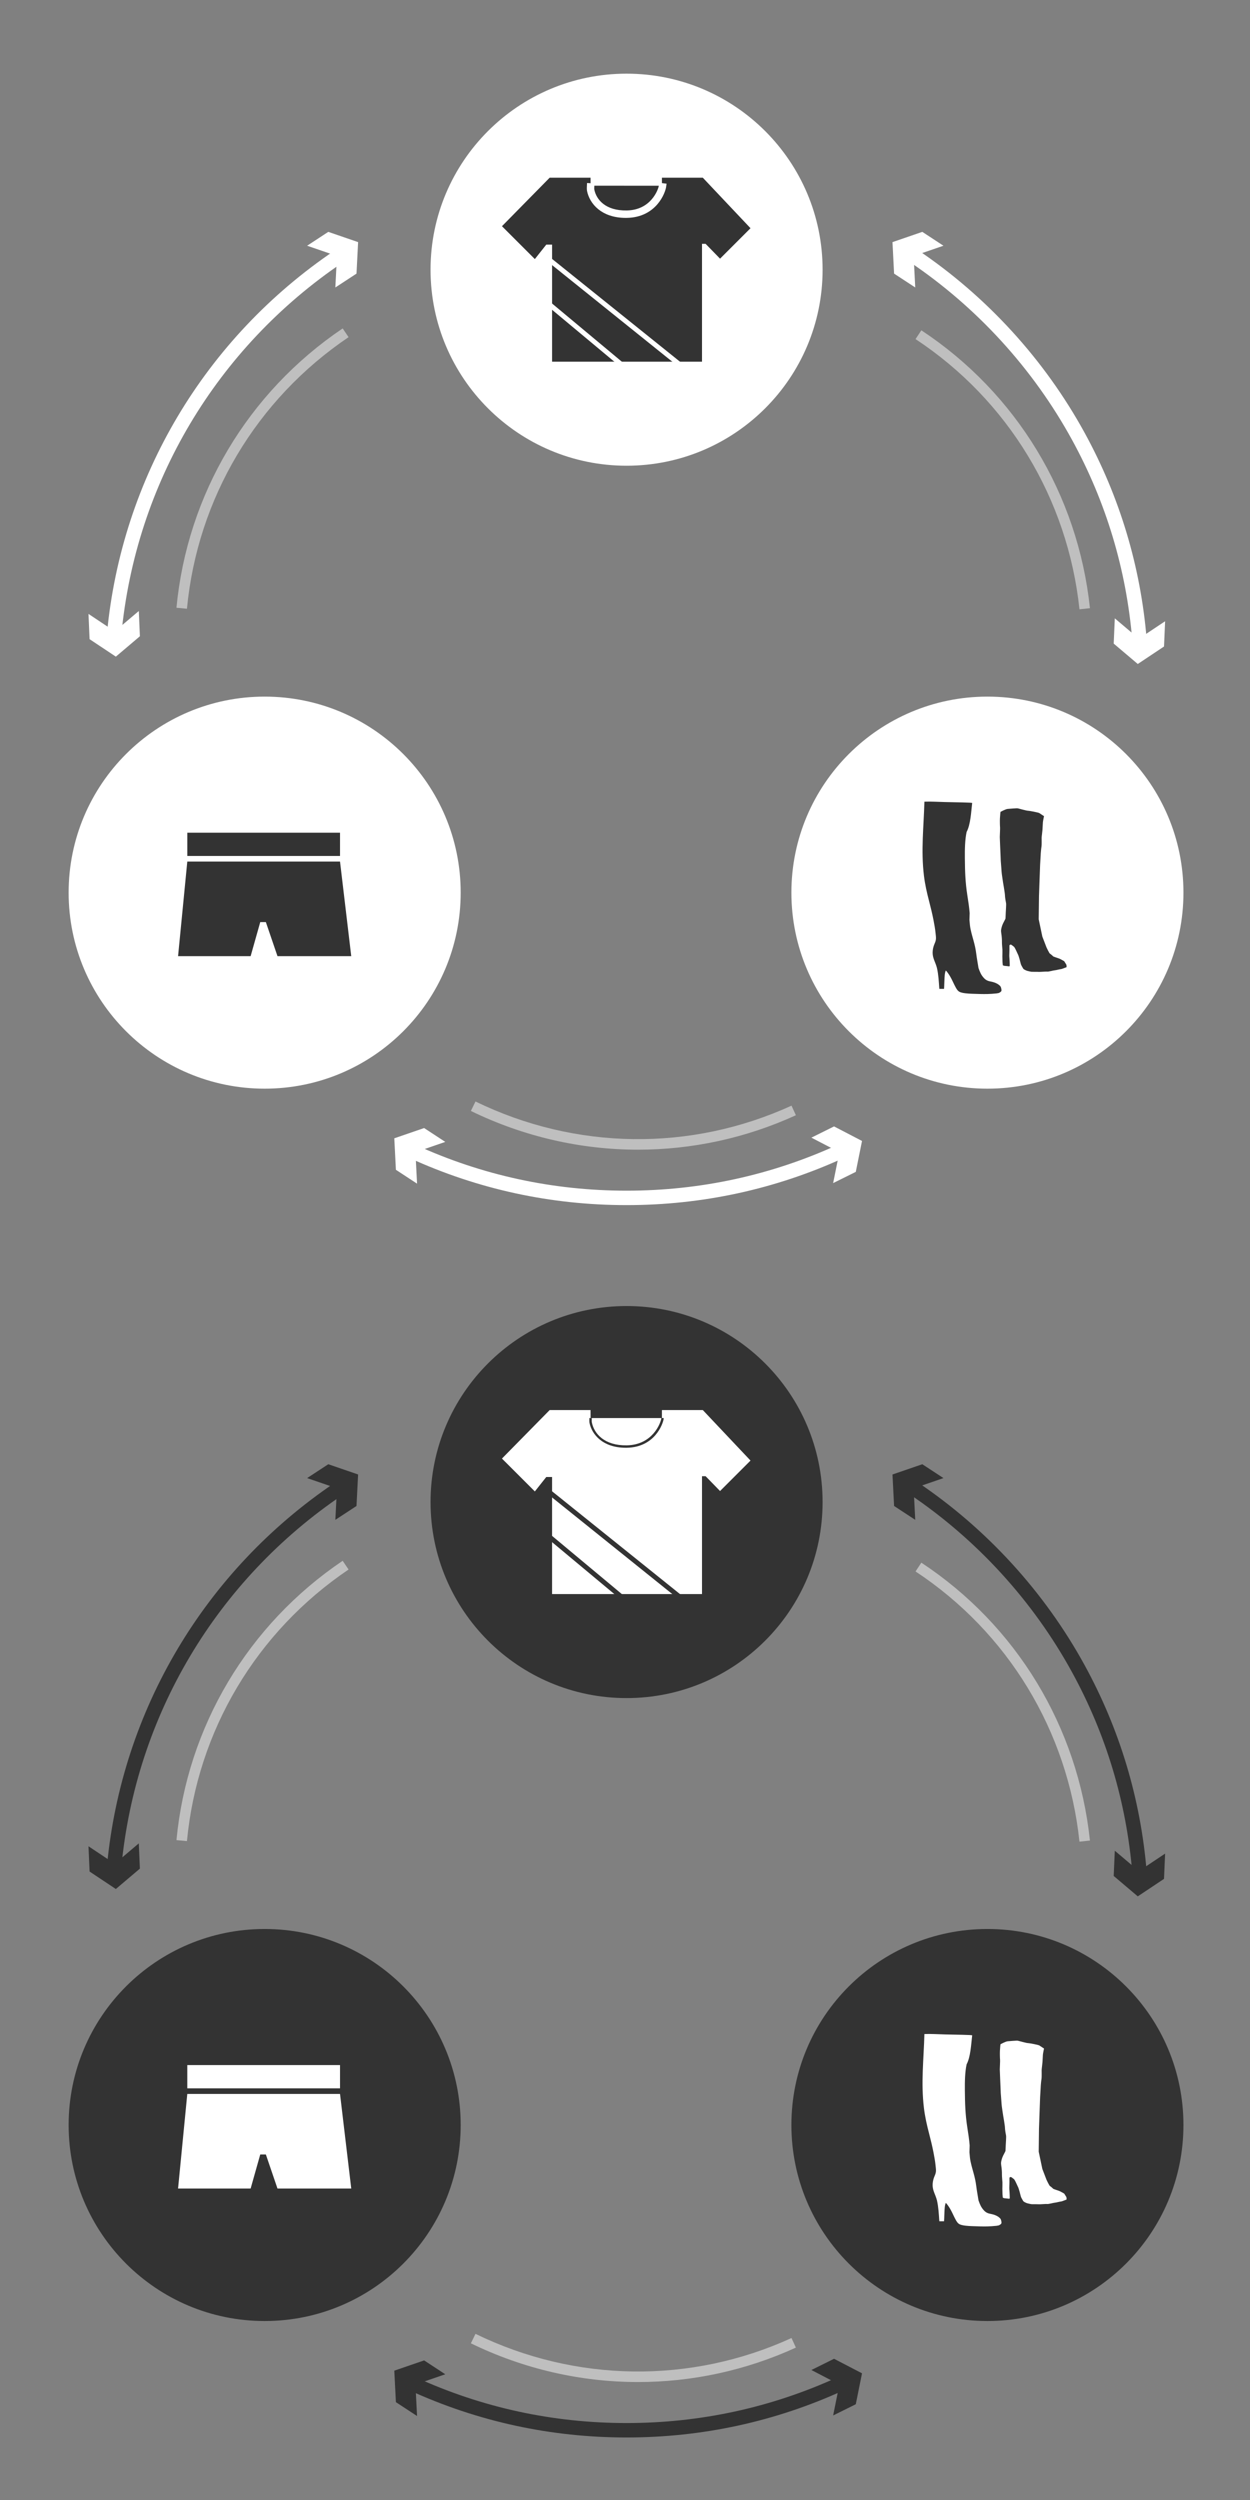 <?xml version="1.0" encoding="utf-8"?>
<!-- Generator: Adobe Illustrator 16.0.0, SVG Export Plug-In . SVG Version: 6.00 Build 0)  -->
<!DOCTYPE svg PUBLIC "-//W3C//DTD SVG 1.1//EN" "http://www.w3.org/Graphics/SVG/1.1/DTD/svg11.dtd">
<svg version="1.1" id="Layer_1" xmlns="http://www.w3.org/2000/svg" xmlns:xlink="http://www.w3.org/1999/xlink" x="0px" y="0px"
	 width="250px" height="500px" viewBox="0 0 250 500" enable-background="new 0 0 250 500" xml:space="preserve">
<rect x="0" y="0" width="250" height="500" fill="#808080" stroke="none"/>
<g>
	<path fill="#FFFFFF" d="M164.519,53.939c0,21.652-17.552,39.205-39.204,39.205l0,0c-21.652,0-39.205-17.552-39.205-39.205l0,0
		c0-21.652,17.552-39.205,39.205-39.205l0,0C146.967,14.735,164.519,32.287,164.519,53.939L164.519,53.939z"/>
</g>
<g>
	<path fill="#FFFFFF" d="M92.137,178.528c0,21.652-17.552,39.205-39.205,39.205l0,0c-21.652,0-39.205-17.552-39.205-39.205l0,0
		c0-21.652,17.552-39.205,39.205-39.205l0,0C74.585,139.324,92.137,156.876,92.137,178.528L92.137,178.528z"/>
</g>
<g>
	<path fill="#FFFFFF" d="M236.689,178.528c0,21.652-17.553,39.205-39.204,39.205l0,0c-21.652,0-39.205-17.552-39.205-39.205l0,0
		c0-21.652,17.553-39.205,39.205-39.205l0,0C219.137,139.324,236.689,156.876,236.689,178.528L236.689,178.528z"/>
</g>
<g>
	<path fill="#333333" d="M140.562,35.54h-8.178v1.604h0.281c-0.16,1.283-1.804,5.692-7.136,5.692c-5.332,0-7.256-4.811-7.256-4.811
		l-0.083-0.481h-0.068l-0.01-2.004h-8.178l-9.541,9.701l6.575,6.574l2.285-2.886h1.163v23.411h29.985V48.769h0.722l2.886,2.966
		l6.093-6.093L140.562,35.54z"/>
</g>
<g>
	<path fill="#333333" stroke="#FFFFFF" stroke-miterlimit="10" d="M118.121,37.143c0,0-0.035,0.666,0.008,0.882
		c0.421,2.136,2.43,4.903,7.256,4.811c5.215-0.1,6.976-4.409,7.136-5.692"/>
	<path fill="#333333" stroke="#FFFFFF" stroke-miterlimit="10" d="M125.155,43.078c-4.626,0-6.804-2.68-7.262-5.007
		c-0.047-0.233-0.018-0.825-0.012-0.941l0.48,0.025c-0.013,0.246-0.023,0.687,0.003,0.823c0.451,2.288,2.513,4.7,7.015,4.616
		c5.125-0.098,6.77-4.417,6.901-5.481l0.478,0.059c-0.152,1.22-1.848,5.797-7.369,5.903
		C125.311,43.077,125.232,43.078,125.155,43.078z"/>
</g>
<g>
	<path fill="#FFFFFF" d="M136.673,73.982c-0.105,0-0.212-0.035-0.302-0.106l-27.238-21.887c-0.207-0.167-0.24-0.469-0.074-0.676
		c0.166-0.207,0.47-0.24,0.676-0.074l27.239,21.887c0.207,0.167,0.239,0.469,0.073,0.676
		C136.953,73.921,136.813,73.982,136.673,73.982z"/>
</g>
<g>
	<path fill="#FFFFFF" d="M125.008,73.982c-0.109,0-0.218-0.037-0.308-0.112l-16.656-13.89c-0.204-0.17-0.232-0.473-0.061-0.678
		c0.17-0.204,0.473-0.232,0.677-0.061l16.656,13.89c0.203,0.17,0.23,0.473,0.061,0.677
		C125.282,73.924,125.146,73.982,125.008,73.982z"/>
</g>
<g>
	<g>
		<rect x="37.459" y="166.542" fill="#333333" width="30.546" height="4.65"/>
	</g>
	<g>
		<polygon fill="#333333" points="37.459,172.315 68.005,172.315 70.25,191.236 55.498,191.236 53.173,184.422 52.05,184.422 
			50.126,191.236 35.615,191.236 		"/>
	</g>
</g>
<g>
	<g>
		<path fill-rule="evenodd" clip-rule="evenodd" fill="#333333" d="M200.107,162.37c0,0,1.03-0.557,1.419-0.585
			c0.393-0.027,1.813-0.167,2.063-0.111c0.251,0.055,1.699,0.473,2.008,0.473c0.306,0,2.09,0.364,2.228,0.445
			c0.14,0.085,0.978,0.642,0.978,0.642s-0.223,1.059-0.223,1.226c0,0.168-0.084,1.311-0.084,1.478c0,0.167-0.167,1.394-0.167,1.589
			s0.027,1.532-0.028,1.783s-0.167,1.45-0.167,1.757c0,0.307-0.112,1.644-0.112,1.921c0,0.28-0.224,5.854-0.224,6.244
			c0,0.39-0.056,4.626-0.056,4.626l0.726,3.457l0.835,2.173c0,0,0.558,1.198,0.697,1.253s0.669,0.558,0.669,0.558
			s0.893,0.334,1.114,0.391c0.223,0.057,1.062,0.557,1.062,0.557l0.417,0.669c0,0,0.152,0.515-0.028,0.557
			c-0.183,0.042-0.863,0.348-1.032,0.348c-0.167,0-1.058,0.238-1.239,0.238c-0.181,0-1.31,0.307-1.491,0.263
			c-0.181-0.04-1.519,0.083-1.729,0.056c-0.207-0.028-1.379,0-1.504-0.028c-0.126-0.028-0.781-0.151-0.962-0.235
			c-0.181-0.084-0.543-0.224-0.655-0.42c-0.11-0.195-0.376-0.627-0.445-0.849c-0.07-0.223-0.153-0.6-0.25-0.962
			c-0.099-0.362-0.252-0.809-0.252-0.809s-0.403-0.891-0.445-0.961c-0.042-0.07-0.279-0.641-0.459-0.781
			c-0.182-0.138-0.503-0.404-0.601-0.417c-0.098-0.014-0.278,0.125-0.278,0.125s-0.015,0.697,0,0.851
			c0.014,0.153-0.057,1.338-0.027,1.45c0.027,0.111,0.056,0.933,0.068,1.073c0.015,0.139,0.015,0.779,0.015,0.779
			s-0.07,0.112-0.237,0.07c-0.167-0.042-0.794-0.083-0.864-0.098c-0.069-0.014-0.277-0.098-0.277-0.098s-0.07-0.53-0.07-0.669
			s-0.028-0.947-0.028-1.114c0-0.167,0.028-0.975,0.014-1.31c-0.014-0.334-0.111-1.185-0.098-1.588
			c0.014-0.404-0.042-1.116-0.07-1.283c-0.027-0.167-0.11-0.724-0.11-0.948c0-0.223,0.083-0.641,0.251-1.113
			c0.167-0.475,0.642-1.227,0.642-1.366c0-0.14,0.056-1.086,0.056-1.253c0-0.169,0.111-1.534,0.056-1.785
			c-0.056-0.25-0.223-1.199-0.223-1.588c0-0.39-0.363-2.452-0.363-2.452s-0.308-1.979-0.308-2.23s-0.167-2.034-0.167-2.201
			c0-0.167-0.055-1.395-0.055-1.395s-0.14-3.122-0.14-3.371c0-0.251,0.084-1.756,0.057-1.925c-0.028-0.167-0.057-1.309-0.028-1.81
			C200.01,163.165,200.093,162.33,200.107,162.37z"/>
	</g>
	<g>
		<path fill-rule="evenodd" clip-rule="evenodd" fill="#333333" d="M184.881,160.334c-0.13,5.016-0.711,9.703-0.093,14.807
			c0.209,1.721,0.581,3.368,1.027,5.08c0.361,1.389,0.652,2.596,0.893,3.841c0.166,0.871,0.32,1.703,0.404,2.552
			c0.098,0.951,0.188,1.273-0.2,2.135c-0.21,0.487-0.326,0.948-0.369,1.42c-0.099,1.07,0.258,1.743,0.581,2.6
			c0.095,0.25,0.185,0.516,0.263,0.81c0.318,1.385,0.378,2.785,0.479,4.196h0.945c0.056-0.747,0.046-1.448,0.095-2.176
			c0.026-0.396,0.045-0.805,0.145-1.186c0.028-0.105,0.062-0.209,0.104-0.309c0.134,0.103,0.291,0.306,0.442,0.521
			c0.165,0.232,0.296,0.434,0.42,0.646c0.364,0.618,0.592,1.173,0.867,1.718c0.43,0.855,0.666,1.227,1.094,1.414
			c0.548,0.239,1.537,0.319,2.46,0.35c1.122,0.035,2.045,0.075,3.02,0.053c0.578-0.014,1.175-0.051,1.842-0.122
			c0.367-0.052,0.443-0.065,0.639-0.178c0.339-0.196,0.387-0.345,0.351-0.583c-0.059-0.384-0.124-0.573-0.259-0.722
			c-0.278-0.307-0.683-0.531-1.101-0.685c-0.229-0.083-0.464-0.146-0.682-0.19c-0.265-0.053-0.435-0.091-0.576-0.137
			c-0.363-0.118-0.634-0.313-0.86-0.555c-0.599-0.636-0.834-1.24-1.11-2.034c-0.147-0.941-0.331-1.893-0.447-2.837
			c-0.251-2.016-0.759-3.132-1.138-4.919c-0.115-0.534-0.163-1.065-0.226-1.862c0.014-0.456,0.027-0.912,0.042-1.368
			c-0.092-1.201-0.283-2.39-0.467-3.58c-0.407-2.628-0.467-4.746-0.493-7.366c-0.019-1.818,0.015-3.701,0.351-5.281
			c0.794-1.479,0.898-3.976,1.114-5.8c-0.145-0.086-3.172-0.127-5.462-0.178C187.633,160.378,186.213,160.279,184.881,160.334z"/>
	</g>
</g>
<g>
	<path fill="#BFBFBF" d="M37.39,121.748l-2.097-0.199c2.159-22.689,14.275-43.051,33.241-55.865l1.179,1.746
		C51.27,79.889,39.488,99.688,37.39,121.748z"/>
</g>
<g>
	<path fill="#BFBFBF" d="M215.893,121.86c-2.342-22.133-14.291-41.831-32.784-54.041l1.161-1.758
		c19.02,12.559,31.31,32.815,33.719,55.577L215.893,121.86z"/>
</g>
<g>
	<path fill="#BFBFBF" d="M127.616,229.937c-11.419,0-22.841-2.585-33.439-7.745l0.922-1.894c20.01,9.743,43.047,10.048,63.202,0.834
		l0.876,1.917C149.123,227.643,138.371,229.937,127.616,229.937z"/>
</g>
<g>
	<g>
		<path fill="#FFFFFF" d="M125.314,241.022c-15.139,0-29.741-3.17-43.401-9.422l1.202-2.625c13.28,6.079,27.478,9.161,42.2,9.161
			c14.74,0,28.952-3.089,42.242-9.18l1.202,2.623C155.089,237.845,140.473,241.022,125.314,241.022z"/>
	</g>
	<g>
		<polygon fill="#FFFFFF" points="84.825,225.609 89.054,228.38 83.089,230.432 83.411,236.731 79.181,233.959 78.86,227.66 		"/>
	</g>
	<g>
		<polygon fill="#FFFFFF" points="171.157,234.375 166.628,236.62 167.875,230.438 162.278,227.53 166.808,225.282 172.404,228.192 
					"/>
	</g>
</g>
<g>
	<g>
		<path fill="#FFFFFF" d="M226.459,128.099c-1.179-14.174-5.234-27.675-12.052-40.128c-7.8-14.247-19.058-26.571-32.557-35.641
			l1.61-2.396c13.88,9.327,25.457,22,33.478,36.651c7.013,12.809,11.184,26.696,12.397,41.275L226.459,128.099z"/>
	</g>
	<g>
		<polygon fill="#FFFFFF" points="184.462,46.374 188.691,49.146 182.726,51.196 183.048,57.495 178.817,54.724 178.497,48.425 		
			"/>
	</g>
	<g>
		<polygon fill="#FFFFFF" points="222.741,128.721 222.96,123.67 227.773,127.747 233.022,124.25 232.804,129.302 227.554,132.798 
					"/>
	</g>
</g>
<g>
	<g>
		<path fill="#FFFFFF" d="M24.275,126.903l-2.873-0.273c2.958-31.09,19.56-58.991,45.548-76.549l1.616,2.392
			C43.295,69.545,27.151,96.674,24.275,126.903z"/>
	</g>
	<g>
		<polygon fill="#FFFFFF" points="71.621,48.425 71.3,54.724 67.07,57.495 67.392,51.196 61.427,49.146 65.656,46.374 		"/>
	</g>
	<g>
		<polygon fill="#FFFFFF" points="23.167,131.33 17.917,127.833 17.698,122.782 22.948,126.279 27.761,122.202 27.979,127.253 		"/>
	</g>
</g>
<g>
	<path fill="#333333" d="M164.519,300.412c0,21.652-17.552,39.205-39.204,39.205l0,0c-21.652,0-39.205-17.553-39.205-39.205l0,0
		c0-21.652,17.552-39.205,39.205-39.205l0,0C146.967,261.207,164.519,278.76,164.519,300.412L164.519,300.412z"/>
</g>
<g>
	<path fill="#333333" d="M92.137,425.001c0,21.652-17.552,39.204-39.205,39.204l0,0c-21.652,0-39.205-17.552-39.205-39.204l0,0
		c0-21.652,17.552-39.204,39.205-39.204l0,0C74.585,385.797,92.137,403.349,92.137,425.001L92.137,425.001z"/>
</g>
<g>
	<path fill="#333333" d="M236.689,425.001c0,21.652-17.553,39.204-39.204,39.204l0,0c-21.652,0-39.205-17.552-39.205-39.204l0,0
		c0-21.652,17.553-39.204,39.205-39.204l0,0C219.137,385.797,236.689,403.349,236.689,425.001L236.689,425.001z"/>
</g>
<g>
	<path fill="#FFFFFF" d="M140.562,282.012h-8.178v1.604h0.281c-0.16,1.283-1.804,5.693-7.136,5.693
		c-5.332,0-7.256-4.811-7.256-4.811l-0.083-0.481h-0.068l-0.01-2.005h-8.178l-9.541,9.701l6.575,6.574l2.285-2.886h1.163v23.411
		h29.985v-23.571h0.722l2.886,2.966l6.093-6.093L140.562,282.012z"/>
</g>
<g>
	<path fill="#FFFFFF" d="M118.121,283.615c0,0-0.035,0.666,0.008,0.883c0.421,2.135,2.43,4.902,7.256,4.811
		c5.215-0.101,6.976-4.41,7.136-5.693"/>
	<path fill="#333333" d="M125.155,289.551c-4.626,0-6.804-2.68-7.262-5.007c-0.047-0.233-0.018-0.825-0.012-0.94l0.48,0.025
		c-0.013,0.245-0.023,0.687,0.003,0.822c0.451,2.287,2.513,4.7,7.015,4.616c5.125-0.099,6.77-4.417,6.901-5.481l0.478,0.06
		c-0.152,1.22-1.848,5.797-7.369,5.903C125.311,289.55,125.232,289.551,125.155,289.551z"/>
</g>
<g>
	<path fill="#333333" d="M136.673,320.455c-0.105,0-0.212-0.035-0.302-0.105l-27.238-21.888c-0.207-0.167-0.24-0.47-0.074-0.677
		c0.166-0.206,0.47-0.239,0.676-0.073l27.239,21.888c0.207,0.166,0.239,0.469,0.073,0.676
		C136.953,320.394,136.813,320.455,136.673,320.455z"/>
</g>
<g>
	<path fill="#333333" d="M125.008,320.455c-0.109,0-0.218-0.037-0.308-0.111l-16.656-13.891c-0.204-0.17-0.232-0.473-0.061-0.678
		c0.17-0.203,0.473-0.231,0.677-0.061l16.656,13.891c0.203,0.17,0.23,0.473,0.061,0.677
		C125.282,320.396,125.146,320.455,125.008,320.455z"/>
</g>
<g>
	<g>
		<rect x="37.459" y="413.015" fill="#FFFFFF" width="30.546" height="4.65"/>
	</g>
	<g>
		<polygon fill="#FFFFFF" points="37.459,418.788 68.005,418.788 70.25,437.709 55.498,437.709 53.173,430.895 52.05,430.895 
			50.126,437.709 35.615,437.709 		"/>
	</g>
</g>
<g>
	<g>
		<path fill-rule="evenodd" clip-rule="evenodd" fill="#FFFFFF" d="M200.107,408.843c0,0,1.03-0.558,1.419-0.585
			c0.393-0.027,1.813-0.168,2.063-0.111c0.251,0.056,1.699,0.474,2.008,0.474c0.306,0,2.09,0.364,2.228,0.445
			c0.14,0.085,0.978,0.642,0.978,0.642s-0.223,1.059-0.223,1.227s-0.084,1.311-0.084,1.478s-0.167,1.394-0.167,1.589
			s0.027,1.532-0.028,1.783s-0.167,1.449-0.167,1.757c0,0.307-0.112,1.644-0.112,1.921c0,0.281-0.224,5.855-0.224,6.244
			c0,0.391-0.056,4.627-0.056,4.627l0.726,3.457l0.835,2.172c0,0,0.558,1.198,0.697,1.254s0.669,0.559,0.669,0.559
			s0.893,0.334,1.114,0.391c0.223,0.057,1.062,0.557,1.062,0.557l0.417,0.669c0,0,0.152,0.515-0.028,0.557
			c-0.183,0.042-0.863,0.349-1.032,0.349c-0.167,0-1.058,0.237-1.239,0.237c-0.181,0-1.31,0.308-1.491,0.263
			c-0.181-0.039-1.519,0.084-1.729,0.057c-0.207-0.027-1.379,0-1.504-0.027c-0.126-0.029-0.781-0.152-0.962-0.235
			c-0.181-0.084-0.543-0.224-0.655-0.42c-0.11-0.194-0.376-0.627-0.445-0.849c-0.07-0.223-0.153-0.6-0.25-0.962
			c-0.099-0.362-0.252-0.81-0.252-0.81s-0.403-0.891-0.445-0.961c-0.042-0.069-0.279-0.641-0.459-0.78
			c-0.182-0.138-0.503-0.404-0.601-0.417c-0.098-0.015-0.278,0.125-0.278,0.125s-0.015,0.697,0,0.85
			c0.014,0.153-0.057,1.338-0.027,1.45c0.027,0.11,0.056,0.933,0.068,1.073c0.015,0.139,0.015,0.778,0.015,0.778
			s-0.07,0.112-0.237,0.07s-0.794-0.083-0.864-0.098c-0.069-0.015-0.277-0.098-0.277-0.098s-0.07-0.53-0.07-0.669
			s-0.028-0.947-0.028-1.114s0.028-0.976,0.014-1.31c-0.014-0.334-0.111-1.186-0.098-1.588c0.014-0.404-0.042-1.116-0.07-1.283
			c-0.027-0.168-0.11-0.724-0.11-0.948c0-0.223,0.083-0.641,0.251-1.113c0.167-0.475,0.642-1.228,0.642-1.366
			c0-0.14,0.056-1.086,0.056-1.253c0-0.169,0.111-1.534,0.056-1.785c-0.056-0.25-0.223-1.199-0.223-1.588
			c0-0.39-0.363-2.452-0.363-2.452s-0.308-1.979-0.308-2.23s-0.167-2.034-0.167-2.201c0-0.168-0.055-1.395-0.055-1.395
			s-0.14-3.122-0.14-3.371c0-0.252,0.084-1.756,0.057-1.925c-0.028-0.167-0.057-1.31-0.028-1.81
			C200.01,409.638,200.093,408.803,200.107,408.843z"/>
	</g>
	<g>
		<path fill-rule="evenodd" clip-rule="evenodd" fill="#FFFFFF" d="M184.881,406.807c-0.13,5.017-0.711,9.703-0.093,14.807
			c0.209,1.721,0.581,3.368,1.027,5.08c0.361,1.389,0.652,2.597,0.893,3.842c0.166,0.871,0.32,1.702,0.404,2.551
			c0.098,0.951,0.188,1.273-0.2,2.135c-0.21,0.487-0.326,0.948-0.369,1.421c-0.099,1.07,0.258,1.743,0.581,2.6
			c0.095,0.25,0.185,0.517,0.263,0.81c0.318,1.385,0.378,2.785,0.479,4.196h0.945c0.056-0.747,0.046-1.448,0.095-2.176
			c0.026-0.396,0.045-0.806,0.145-1.186c0.028-0.105,0.062-0.209,0.104-0.309c0.134,0.103,0.291,0.306,0.442,0.521
			c0.165,0.232,0.296,0.434,0.42,0.646c0.364,0.618,0.592,1.173,0.867,1.718c0.43,0.855,0.666,1.227,1.094,1.414
			c0.548,0.239,1.537,0.319,2.46,0.35c1.122,0.035,2.045,0.076,3.02,0.053c0.578-0.014,1.175-0.051,1.842-0.121
			c0.367-0.053,0.443-0.065,0.639-0.178c0.339-0.197,0.387-0.346,0.351-0.583c-0.059-0.384-0.124-0.573-0.259-0.722
			c-0.278-0.307-0.683-0.531-1.101-0.686c-0.229-0.084-0.464-0.146-0.682-0.189c-0.265-0.054-0.435-0.092-0.576-0.138
			c-0.363-0.118-0.634-0.313-0.86-0.556c-0.599-0.636-0.834-1.24-1.11-2.033c-0.147-0.941-0.331-1.894-0.447-2.838
			c-0.251-2.016-0.759-3.133-1.138-4.919c-0.115-0.534-0.163-1.065-0.226-1.862c0.014-0.455,0.027-0.912,0.042-1.368
			c-0.092-1.2-0.283-2.39-0.467-3.579c-0.407-2.629-0.467-4.746-0.493-7.366c-0.019-1.817,0.015-3.7,0.351-5.281
			c0.794-1.479,0.898-3.976,1.114-5.8c-0.145-0.087-3.172-0.127-5.462-0.178C187.633,406.852,186.213,406.752,184.881,406.807z"/>
	</g>
</g>
<g>
	<path fill="#BFBFBF" d="M37.39,368.221l-2.097-0.199c2.159-22.689,14.275-43.051,33.241-55.865l1.179,1.746
		C51.27,326.361,39.488,346.16,37.39,368.221z"/>
</g>
<g>
	<path fill="#BFBFBF" d="M215.893,368.332c-2.342-22.133-14.291-41.83-32.784-54.041l1.161-1.758
		c19.02,12.559,31.31,32.816,33.719,55.578L215.893,368.332z"/>
</g>
<g>
	<path fill="#BFBFBF" d="M127.616,476.409c-11.419,0-22.841-2.585-33.439-7.745l0.922-1.894c20.01,9.743,43.047,10.048,63.202,0.835
		l0.876,1.916C149.123,474.115,138.371,476.409,127.616,476.409z"/>
</g>
<g>
	<g>
		<path fill="#333333" d="M125.314,487.495c-15.139,0-29.741-3.17-43.401-9.423l1.202-2.625c13.28,6.08,27.478,9.162,42.2,9.162
			c14.74,0,28.952-3.09,42.242-9.18l1.202,2.623C155.089,484.317,140.473,487.495,125.314,487.495z"/>
	</g>
	<g>
		<polygon fill="#333333" points="84.825,472.082 89.054,474.854 83.089,476.904 83.411,483.203 79.181,480.432 78.86,474.133 		"/>
	</g>
	<g>
		<polygon fill="#333333" points="171.157,480.848 166.628,483.093 167.875,476.91 162.278,474.003 166.808,471.755 
			172.404,474.664 		"/>
	</g>
</g>
<g>
	<g>
		<path fill="#333333" d="M226.459,374.572c-1.179-14.174-5.234-27.676-12.052-40.129c-7.8-14.246-19.058-26.57-32.557-35.641
			l1.61-2.396c13.88,9.327,25.457,22.001,33.478,36.651c7.013,12.81,11.184,26.696,12.397,41.275L226.459,374.572z"/>
	</g>
	<g>
		<polygon fill="#333333" points="184.462,292.846 188.691,295.618 182.726,297.669 183.048,303.968 178.817,301.197 
			178.497,294.897 		"/>
	</g>
	<g>
		<polygon fill="#333333" points="222.741,375.193 222.96,370.143 227.773,374.22 233.022,370.723 232.804,375.774 227.554,379.271 
					"/>
	</g>
</g>
<g>
	<g>
		<path fill="#333333" d="M24.275,373.375l-2.873-0.273c2.958-31.09,19.56-58.99,45.548-76.549l1.616,2.393
			C43.295,316.018,27.151,343.146,24.275,373.375z"/>
	</g>
	<g>
		<polygon fill="#333333" points="71.621,294.897 71.3,301.197 67.07,303.968 67.392,297.669 61.427,295.618 65.656,292.846 		"/>
	</g>
	<g>
		<polygon fill="#333333" points="23.167,377.803 17.917,374.307 17.698,369.254 22.948,372.752 27.761,368.674 27.979,373.726 		
			"/>
	</g>
</g>
</svg>
